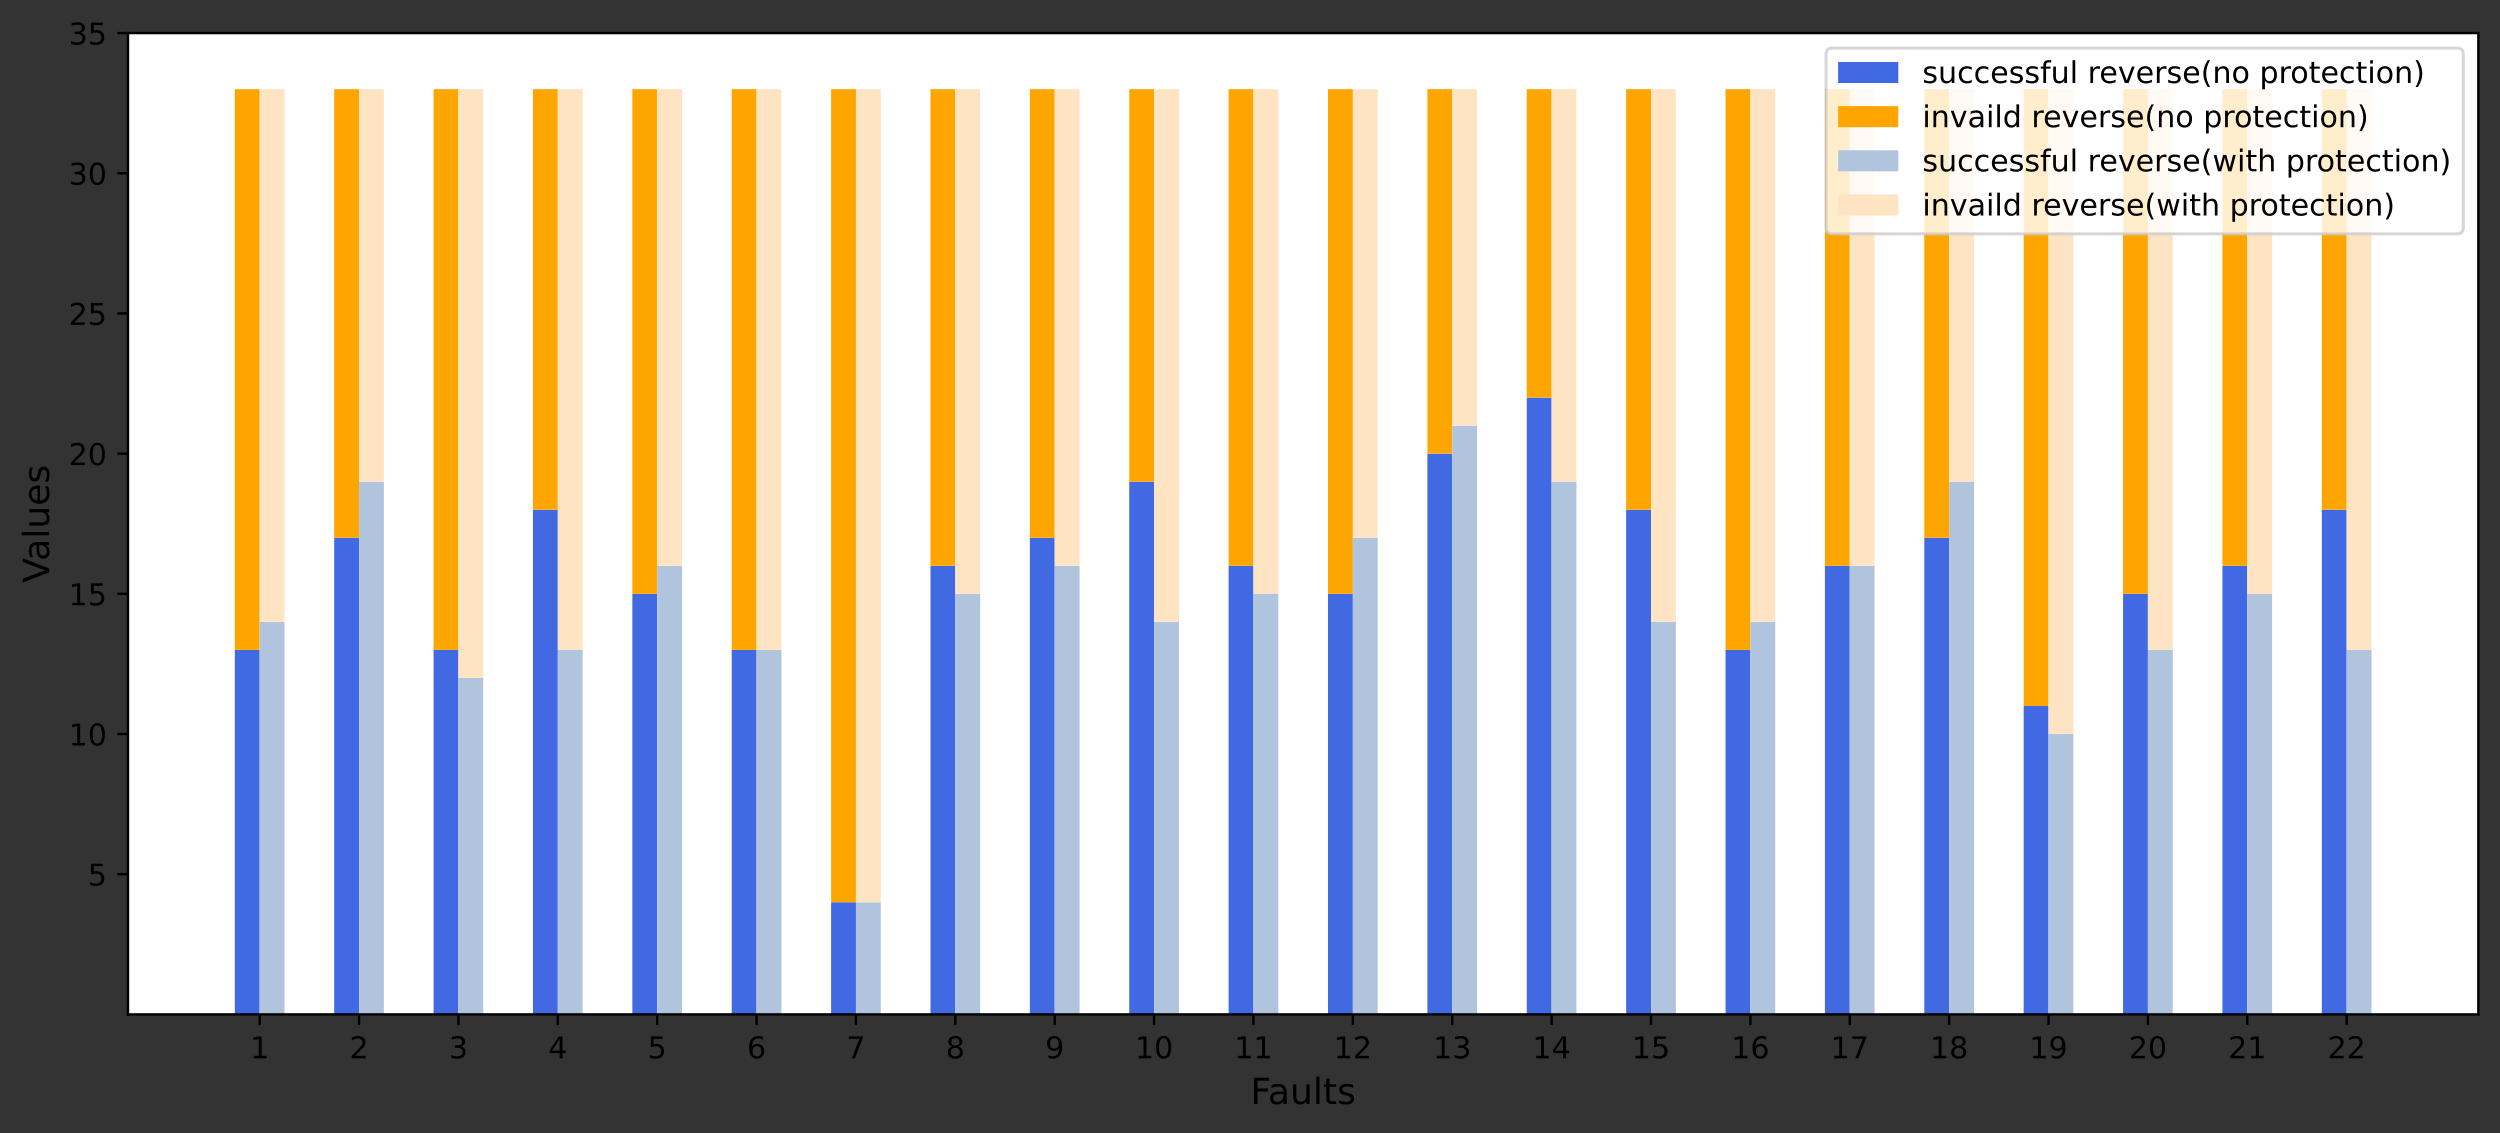 <?xml version="1.0" encoding="utf-8" standalone="no"?>
<!DOCTYPE svg PUBLIC "-//W3C//DTD SVG 1.1//EN"
  "http://www.w3.org/Graphics/SVG/1.1/DTD/svg11.dtd">
<!-- Created with matplotlib (https://matplotlib.org/) -->
<svg height="376.651pt" version="1.1" viewBox="0 0 830.939 376.651" width="830.939pt" xmlns="http://www.w3.org/2000/svg" xmlns:xlink="http://www.w3.org/1999/xlink">
 <rect x="0" y="0" width="830.939" height="376.651" fill="#333333" stroke="none"/>
 <defs>
  <style type="text/css">*{stroke-linecap:butt;stroke-linejoin:round;}</style>
 </defs>
 <g id="figure_1">
  <g id="patch_1">
   <path d="M 0 376.651 
L 830.939 376.651 
L 830.939 0 
L 0 0 
z
" style="fill:none;"/>
  </g>
  <g id="axes_1">
   <g id="patch_2">
    <path d="M 42.539 337.159 
L 823.739 337.159 
L 823.739 10.999 
L 42.539 10.999 
z
" style="fill:#ffffff;"/>
   </g>
   <g id="patch_3">
    <path clip-path="url(#p52c1f03160)" d="M 78.048 337.159 
L 86.306 337.159 
L 86.306 216.014 
L 78.048 216.014 
z
" style="fill:#4169e1;"/>
   </g>
   <g id="patch_4">
    <path clip-path="url(#p52c1f03160)" d="M 111.08 337.159 
L 119.337 337.159 
L 119.337 178.739 
L 111.08 178.739 
z
" style="fill:#4169e1;"/>
   </g>
   <g id="patch_5">
    <path clip-path="url(#p52c1f03160)" d="M 144.111 337.159 
L 152.369 337.159 
L 152.369 216.014 
L 144.111 216.014 
z
" style="fill:#4169e1;"/>
   </g>
   <g id="patch_6">
    <path clip-path="url(#p52c1f03160)" d="M 177.143 337.159 
L 185.401 337.159 
L 185.401 169.42 
L 177.143 169.42 
z
" style="fill:#4169e1;"/>
   </g>
   <g id="patch_7">
    <path clip-path="url(#p52c1f03160)" d="M 210.175 337.159 
L 218.433 337.159 
L 218.433 197.376 
L 210.175 197.376 
z
" style="fill:#4169e1;"/>
   </g>
   <g id="patch_8">
    <path clip-path="url(#p52c1f03160)" d="M 243.206 337.159 
L 251.464 337.159 
L 251.464 216.014 
L 243.206 216.014 
z
" style="fill:#4169e1;"/>
   </g>
   <g id="patch_9">
    <path clip-path="url(#p52c1f03160)" d="M 276.238 337.159 
L 284.496 337.159 
L 284.496 299.884 
L 276.238 299.884 
z
" style="fill:#4169e1;"/>
   </g>
   <g id="patch_10">
    <path clip-path="url(#p52c1f03160)" d="M 309.27 337.159 
L 317.528 337.159 
L 317.528 188.058 
L 309.27 188.058 
z
" style="fill:#4169e1;"/>
   </g>
   <g id="patch_11">
    <path clip-path="url(#p52c1f03160)" d="M 342.302 337.159 
L 350.559 337.159 
L 350.559 178.739 
L 342.302 178.739 
z
" style="fill:#4169e1;"/>
   </g>
   <g id="patch_12">
    <path clip-path="url(#p52c1f03160)" d="M 375.333 337.159 
L 383.591 337.159 
L 383.591 160.101 
L 375.333 160.101 
z
" style="fill:#4169e1;"/>
   </g>
   <g id="patch_13">
    <path clip-path="url(#p52c1f03160)" d="M 408.365 337.159 
L 416.623 337.159 
L 416.623 188.058 
L 408.365 188.058 
z
" style="fill:#4169e1;"/>
   </g>
   <g id="patch_14">
    <path clip-path="url(#p52c1f03160)" d="M 441.397 337.159 
L 449.655 337.159 
L 449.655 197.376 
L 441.397 197.376 
z
" style="fill:#4169e1;"/>
   </g>
   <g id="patch_15">
    <path clip-path="url(#p52c1f03160)" d="M 474.428 337.159 
L 482.686 337.159 
L 482.686 150.782 
L 474.428 150.782 
z
" style="fill:#4169e1;"/>
   </g>
   <g id="patch_16">
    <path clip-path="url(#p52c1f03160)" d="M 507.46 337.159 
L 515.718 337.159 
L 515.718 132.144 
L 507.46 132.144 
z
" style="fill:#4169e1;"/>
   </g>
   <g id="patch_17">
    <path clip-path="url(#p52c1f03160)" d="M 540.492 337.159 
L 548.75 337.159 
L 548.75 169.42 
L 540.492 169.42 
z
" style="fill:#4169e1;"/>
   </g>
   <g id="patch_18">
    <path clip-path="url(#p52c1f03160)" d="M 573.524 337.159 
L 581.781 337.159 
L 581.781 216.014 
L 573.524 216.014 
z
" style="fill:#4169e1;"/>
   </g>
   <g id="patch_19">
    <path clip-path="url(#p52c1f03160)" d="M 606.555 337.159 
L 614.813 337.159 
L 614.813 188.058 
L 606.555 188.058 
z
" style="fill:#4169e1;"/>
   </g>
   <g id="patch_20">
    <path clip-path="url(#p52c1f03160)" d="M 639.587 337.159 
L 647.845 337.159 
L 647.845 178.739 
L 639.587 178.739 
z
" style="fill:#4169e1;"/>
   </g>
   <g id="patch_21">
    <path clip-path="url(#p52c1f03160)" d="M 672.619 337.159 
L 680.877 337.159 
L 680.877 234.652 
L 672.619 234.652 
z
" style="fill:#4169e1;"/>
   </g>
   <g id="patch_22">
    <path clip-path="url(#p52c1f03160)" d="M 705.65 337.159 
L 713.908 337.159 
L 713.908 197.376 
L 705.65 197.376 
z
" style="fill:#4169e1;"/>
   </g>
   <g id="patch_23">
    <path clip-path="url(#p52c1f03160)" d="M 738.682 337.159 
L 746.94 337.159 
L 746.94 188.058 
L 738.682 188.058 
z
" style="fill:#4169e1;"/>
   </g>
   <g id="patch_24">
    <path clip-path="url(#p52c1f03160)" d="M 771.714 337.159 
L 779.972 337.159 
L 779.972 169.42 
L 771.714 169.42 
z
" style="fill:#4169e1;"/>
   </g>
   <g id="patch_25">
    <path clip-path="url(#p52c1f03160)" d="M 78.048 216.014 
L 86.306 216.014 
L 86.306 29.637 
L 78.048 29.637 
z
" style="fill:#ffa500;"/>
   </g>
   <g id="patch_26">
    <path clip-path="url(#p52c1f03160)" d="M 111.08 178.739 
L 119.337 178.739 
L 119.337 29.637 
L 111.08 29.637 
z
" style="fill:#ffa500;"/>
   </g>
   <g id="patch_27">
    <path clip-path="url(#p52c1f03160)" d="M 144.111 216.014 
L 152.369 216.014 
L 152.369 29.637 
L 144.111 29.637 
z
" style="fill:#ffa500;"/>
   </g>
   <g id="patch_28">
    <path clip-path="url(#p52c1f03160)" d="M 177.143 169.42 
L 185.401 169.42 
L 185.401 29.637 
L 177.143 29.637 
z
" style="fill:#ffa500;"/>
   </g>
   <g id="patch_29">
    <path clip-path="url(#p52c1f03160)" d="M 210.175 197.376 
L 218.433 197.376 
L 218.433 29.637 
L 210.175 29.637 
z
" style="fill:#ffa500;"/>
   </g>
   <g id="patch_30">
    <path clip-path="url(#p52c1f03160)" d="M 243.206 216.014 
L 251.464 216.014 
L 251.464 29.637 
L 243.206 29.637 
z
" style="fill:#ffa500;"/>
   </g>
   <g id="patch_31">
    <path clip-path="url(#p52c1f03160)" d="M 276.238 299.884 
L 284.496 299.884 
L 284.496 29.637 
L 276.238 29.637 
z
" style="fill:#ffa500;"/>
   </g>
   <g id="patch_32">
    <path clip-path="url(#p52c1f03160)" d="M 309.27 188.058 
L 317.528 188.058 
L 317.528 29.637 
L 309.27 29.637 
z
" style="fill:#ffa500;"/>
   </g>
   <g id="patch_33">
    <path clip-path="url(#p52c1f03160)" d="M 342.302 178.739 
L 350.559 178.739 
L 350.559 29.637 
L 342.302 29.637 
z
" style="fill:#ffa500;"/>
   </g>
   <g id="patch_34">
    <path clip-path="url(#p52c1f03160)" d="M 375.333 160.101 
L 383.591 160.101 
L 383.591 29.637 
L 375.333 29.637 
z
" style="fill:#ffa500;"/>
   </g>
   <g id="patch_35">
    <path clip-path="url(#p52c1f03160)" d="M 408.365 188.058 
L 416.623 188.058 
L 416.623 29.637 
L 408.365 29.637 
z
" style="fill:#ffa500;"/>
   </g>
   <g id="patch_36">
    <path clip-path="url(#p52c1f03160)" d="M 441.397 197.376 
L 449.655 197.376 
L 449.655 29.637 
L 441.397 29.637 
z
" style="fill:#ffa500;"/>
   </g>
   <g id="patch_37">
    <path clip-path="url(#p52c1f03160)" d="M 474.428 150.782 
L 482.686 150.782 
L 482.686 29.637 
L 474.428 29.637 
z
" style="fill:#ffa500;"/>
   </g>
   <g id="patch_38">
    <path clip-path="url(#p52c1f03160)" d="M 507.46 132.144 
L 515.718 132.144 
L 515.718 29.637 
L 507.46 29.637 
z
" style="fill:#ffa500;"/>
   </g>
   <g id="patch_39">
    <path clip-path="url(#p52c1f03160)" d="M 540.492 169.42 
L 548.75 169.42 
L 548.75 29.637 
L 540.492 29.637 
z
" style="fill:#ffa500;"/>
   </g>
   <g id="patch_40">
    <path clip-path="url(#p52c1f03160)" d="M 573.524 216.014 
L 581.781 216.014 
L 581.781 29.637 
L 573.524 29.637 
z
" style="fill:#ffa500;"/>
   </g>
   <g id="patch_41">
    <path clip-path="url(#p52c1f03160)" d="M 606.555 188.058 
L 614.813 188.058 
L 614.813 29.637 
L 606.555 29.637 
z
" style="fill:#ffa500;"/>
   </g>
   <g id="patch_42">
    <path clip-path="url(#p52c1f03160)" d="M 639.587 178.739 
L 647.845 178.739 
L 647.845 29.637 
L 639.587 29.637 
z
" style="fill:#ffa500;"/>
   </g>
   <g id="patch_43">
    <path clip-path="url(#p52c1f03160)" d="M 672.619 234.652 
L 680.877 234.652 
L 680.877 29.637 
L 672.619 29.637 
z
" style="fill:#ffa500;"/>
   </g>
   <g id="patch_44">
    <path clip-path="url(#p52c1f03160)" d="M 705.65 197.376 
L 713.908 197.376 
L 713.908 29.637 
L 705.65 29.637 
z
" style="fill:#ffa500;"/>
   </g>
   <g id="patch_45">
    <path clip-path="url(#p52c1f03160)" d="M 738.682 188.058 
L 746.94 188.058 
L 746.94 29.637 
L 738.682 29.637 
z
" style="fill:#ffa500;"/>
   </g>
   <g id="patch_46">
    <path clip-path="url(#p52c1f03160)" d="M 771.714 169.42 
L 779.972 169.42 
L 779.972 29.637 
L 771.714 29.637 
z
" style="fill:#ffa500;"/>
   </g>
   <g id="patch_47">
    <path clip-path="url(#p52c1f03160)" d="M 86.306 337.159 
L 94.564 337.159 
L 94.564 206.695 
L 86.306 206.695 
z
" style="fill:#b0c4de;"/>
   </g>
   <g id="patch_48">
    <path clip-path="url(#p52c1f03160)" d="M 119.337 337.159 
L 127.595 337.159 
L 127.595 160.101 
L 119.337 160.101 
z
" style="fill:#b0c4de;"/>
   </g>
   <g id="patch_49">
    <path clip-path="url(#p52c1f03160)" d="M 152.369 337.159 
L 160.627 337.159 
L 160.627 225.333 
L 152.369 225.333 
z
" style="fill:#b0c4de;"/>
   </g>
   <g id="patch_50">
    <path clip-path="url(#p52c1f03160)" d="M 185.401 337.159 
L 193.659 337.159 
L 193.659 216.014 
L 185.401 216.014 
z
" style="fill:#b0c4de;"/>
   </g>
   <g id="patch_51">
    <path clip-path="url(#p52c1f03160)" d="M 218.433 337.159 
L 226.691 337.159 
L 226.691 188.058 
L 218.433 188.058 
z
" style="fill:#b0c4de;"/>
   </g>
   <g id="patch_52">
    <path clip-path="url(#p52c1f03160)" d="M 251.464 337.159 
L 259.722 337.159 
L 259.722 216.014 
L 251.464 216.014 
z
" style="fill:#b0c4de;"/>
   </g>
   <g id="patch_53">
    <path clip-path="url(#p52c1f03160)" d="M 284.496 337.159 
L 292.754 337.159 
L 292.754 299.884 
L 284.496 299.884 
z
" style="fill:#b0c4de;"/>
   </g>
   <g id="patch_54">
    <path clip-path="url(#p52c1f03160)" d="M 317.528 337.159 
L 325.786 337.159 
L 325.786 197.376 
L 317.528 197.376 
z
" style="fill:#b0c4de;"/>
   </g>
   <g id="patch_55">
    <path clip-path="url(#p52c1f03160)" d="M 350.559 337.159 
L 358.817 337.159 
L 358.817 188.058 
L 350.559 188.058 
z
" style="fill:#b0c4de;"/>
   </g>
   <g id="patch_56">
    <path clip-path="url(#p52c1f03160)" d="M 383.591 337.159 
L 391.849 337.159 
L 391.849 206.695 
L 383.591 206.695 
z
" style="fill:#b0c4de;"/>
   </g>
   <g id="patch_57">
    <path clip-path="url(#p52c1f03160)" d="M 416.623 337.159 
L 424.881 337.159 
L 424.881 197.376 
L 416.623 197.376 
z
" style="fill:#b0c4de;"/>
   </g>
   <g id="patch_58">
    <path clip-path="url(#p52c1f03160)" d="M 449.655 337.159 
L 457.913 337.159 
L 457.913 178.739 
L 449.655 178.739 
z
" style="fill:#b0c4de;"/>
   </g>
   <g id="patch_59">
    <path clip-path="url(#p52c1f03160)" d="M 482.686 337.159 
L 490.944 337.159 
L 490.944 141.463 
L 482.686 141.463 
z
" style="fill:#b0c4de;"/>
   </g>
   <g id="patch_60">
    <path clip-path="url(#p52c1f03160)" d="M 515.718 337.159 
L 523.976 337.159 
L 523.976 160.101 
L 515.718 160.101 
z
" style="fill:#b0c4de;"/>
   </g>
   <g id="patch_61">
    <path clip-path="url(#p52c1f03160)" d="M 548.75 337.159 
L 557.008 337.159 
L 557.008 206.695 
L 548.75 206.695 
z
" style="fill:#b0c4de;"/>
   </g>
   <g id="patch_62">
    <path clip-path="url(#p52c1f03160)" d="M 581.781 337.159 
L 590.039 337.159 
L 590.039 206.695 
L 581.781 206.695 
z
" style="fill:#b0c4de;"/>
   </g>
   <g id="patch_63">
    <path clip-path="url(#p52c1f03160)" d="M 614.813 337.159 
L 623.071 337.159 
L 623.071 188.058 
L 614.813 188.058 
z
" style="fill:#b0c4de;"/>
   </g>
   <g id="patch_64">
    <path clip-path="url(#p52c1f03160)" d="M 647.845 337.159 
L 656.103 337.159 
L 656.103 160.101 
L 647.845 160.101 
z
" style="fill:#b0c4de;"/>
   </g>
   <g id="patch_65">
    <path clip-path="url(#p52c1f03160)" d="M 680.877 337.159 
L 689.135 337.159 
L 689.135 243.971 
L 680.877 243.971 
z
" style="fill:#b0c4de;"/>
   </g>
   <g id="patch_66">
    <path clip-path="url(#p52c1f03160)" d="M 713.908 337.159 
L 722.166 337.159 
L 722.166 216.014 
L 713.908 216.014 
z
" style="fill:#b0c4de;"/>
   </g>
   <g id="patch_67">
    <path clip-path="url(#p52c1f03160)" d="M 746.94 337.159 
L 755.198 337.159 
L 755.198 197.376 
L 746.94 197.376 
z
" style="fill:#b0c4de;"/>
   </g>
   <g id="patch_68">
    <path clip-path="url(#p52c1f03160)" d="M 779.972 337.159 
L 788.23 337.159 
L 788.23 216.014 
L 779.972 216.014 
z
" style="fill:#b0c4de;"/>
   </g>
   <g id="patch_69">
    <path clip-path="url(#p52c1f03160)" d="M 86.306 206.695 
L 94.564 206.695 
L 94.564 29.637 
L 86.306 29.637 
z
" style="fill:#ffe4c4;"/>
   </g>
   <g id="patch_70">
    <path clip-path="url(#p52c1f03160)" d="M 119.337 160.101 
L 127.595 160.101 
L 127.595 29.637 
L 119.337 29.637 
z
" style="fill:#ffe4c4;"/>
   </g>
   <g id="patch_71">
    <path clip-path="url(#p52c1f03160)" d="M 152.369 225.333 
L 160.627 225.333 
L 160.627 29.637 
L 152.369 29.637 
z
" style="fill:#ffe4c4;"/>
   </g>
   <g id="patch_72">
    <path clip-path="url(#p52c1f03160)" d="M 185.401 216.014 
L 193.659 216.014 
L 193.659 29.637 
L 185.401 29.637 
z
" style="fill:#ffe4c4;"/>
   </g>
   <g id="patch_73">
    <path clip-path="url(#p52c1f03160)" d="M 218.433 188.058 
L 226.691 188.058 
L 226.691 29.637 
L 218.433 29.637 
z
" style="fill:#ffe4c4;"/>
   </g>
   <g id="patch_74">
    <path clip-path="url(#p52c1f03160)" d="M 251.464 216.014 
L 259.722 216.014 
L 259.722 29.637 
L 251.464 29.637 
z
" style="fill:#ffe4c4;"/>
   </g>
   <g id="patch_75">
    <path clip-path="url(#p52c1f03160)" d="M 284.496 299.884 
L 292.754 299.884 
L 292.754 29.637 
L 284.496 29.637 
z
" style="fill:#ffe4c4;"/>
   </g>
   <g id="patch_76">
    <path clip-path="url(#p52c1f03160)" d="M 317.528 197.376 
L 325.786 197.376 
L 325.786 29.637 
L 317.528 29.637 
z
" style="fill:#ffe4c4;"/>
   </g>
   <g id="patch_77">
    <path clip-path="url(#p52c1f03160)" d="M 350.559 188.058 
L 358.817 188.058 
L 358.817 29.637 
L 350.559 29.637 
z
" style="fill:#ffe4c4;"/>
   </g>
   <g id="patch_78">
    <path clip-path="url(#p52c1f03160)" d="M 383.591 206.695 
L 391.849 206.695 
L 391.849 29.637 
L 383.591 29.637 
z
" style="fill:#ffe4c4;"/>
   </g>
   <g id="patch_79">
    <path clip-path="url(#p52c1f03160)" d="M 416.623 197.376 
L 424.881 197.376 
L 424.881 29.637 
L 416.623 29.637 
z
" style="fill:#ffe4c4;"/>
   </g>
   <g id="patch_80">
    <path clip-path="url(#p52c1f03160)" d="M 449.655 178.739 
L 457.913 178.739 
L 457.913 29.637 
L 449.655 29.637 
z
" style="fill:#ffe4c4;"/>
   </g>
   <g id="patch_81">
    <path clip-path="url(#p52c1f03160)" d="M 482.686 141.463 
L 490.944 141.463 
L 490.944 29.637 
L 482.686 29.637 
z
" style="fill:#ffe4c4;"/>
   </g>
   <g id="patch_82">
    <path clip-path="url(#p52c1f03160)" d="M 515.718 160.101 
L 523.976 160.101 
L 523.976 29.637 
L 515.718 29.637 
z
" style="fill:#ffe4c4;"/>
   </g>
   <g id="patch_83">
    <path clip-path="url(#p52c1f03160)" d="M 548.75 206.695 
L 557.008 206.695 
L 557.008 29.637 
L 548.75 29.637 
z
" style="fill:#ffe4c4;"/>
   </g>
   <g id="patch_84">
    <path clip-path="url(#p52c1f03160)" d="M 581.781 206.695 
L 590.039 206.695 
L 590.039 29.637 
L 581.781 29.637 
z
" style="fill:#ffe4c4;"/>
   </g>
   <g id="patch_85">
    <path clip-path="url(#p52c1f03160)" d="M 614.813 188.058 
L 623.071 188.058 
L 623.071 29.637 
L 614.813 29.637 
z
" style="fill:#ffe4c4;"/>
   </g>
   <g id="patch_86">
    <path clip-path="url(#p52c1f03160)" d="M 647.845 160.101 
L 656.103 160.101 
L 656.103 29.637 
L 647.845 29.637 
z
" style="fill:#ffe4c4;"/>
   </g>
   <g id="patch_87">
    <path clip-path="url(#p52c1f03160)" d="M 680.877 243.971 
L 689.135 243.971 
L 689.135 29.637 
L 680.877 29.637 
z
" style="fill:#ffe4c4;"/>
   </g>
   <g id="patch_88">
    <path clip-path="url(#p52c1f03160)" d="M 713.908 216.014 
L 722.166 216.014 
L 722.166 29.637 
L 713.908 29.637 
z
" style="fill:#ffe4c4;"/>
   </g>
   <g id="patch_89">
    <path clip-path="url(#p52c1f03160)" d="M 746.94 197.376 
L 755.198 197.376 
L 755.198 29.637 
L 746.94 29.637 
z
" style="fill:#ffe4c4;"/>
   </g>
   <g id="patch_90">
    <path clip-path="url(#p52c1f03160)" d="M 779.972 216.014 
L 788.23 216.014 
L 788.23 29.637 
L 779.972 29.637 
z
" style="fill:#ffe4c4;"/>
   </g>
   <g id="matplotlib.axis_1">
    <g id="xtick_1">
     <g id="line2d_1">
      <defs>
       <path d="M 0 0 
L 0 3.5 
" id="mae8ea5f8e2" style="stroke:#000000;stroke-width:0.8;"/>
      </defs>
      <g>
       <use style="stroke:#000000;stroke-width:0.8;" x="86.306" xlink:href="#mae8ea5f8e2" y="337.159"/>
      </g>
     </g>
     <g id="text_1">
      <!-- 1 -->
      <g transform="translate(83.125 351.758)scale(0.1 -0.1)">
       <defs>
        <path d="M 12.406 8.297 
L 28.516 8.297 
L 28.516 63.922 
L 10.984 60.406 
L 10.984 69.391 
L 28.422 72.906 
L 38.281 72.906 
L 38.281 8.297 
L 54.391 8.297 
L 54.391 0 
L 12.406 0 
z
" id="DejaVuSans-49"/>
       </defs>
       <use xlink:href="#DejaVuSans-49"/>
      </g>
     </g>
    </g>
    <g id="xtick_2">
     <g id="line2d_2">
      <g>
       <use style="stroke:#000000;stroke-width:0.8;" x="119.337" xlink:href="#mae8ea5f8e2" y="337.159"/>
      </g>
     </g>
     <g id="text_2">
      <!-- 2 -->
      <g transform="translate(116.156 351.758)scale(0.1 -0.1)">
       <defs>
        <path d="M 19.188 8.297 
L 53.609 8.297 
L 53.609 0 
L 7.328 0 
L 7.328 8.297 
Q 12.938 14.109 22.625 23.891 
Q 32.328 33.688 34.812 36.531 
Q 39.547 41.844 41.422 45.531 
Q 43.312 49.219 43.312 52.781 
Q 43.312 58.594 39.234 62.25 
Q 35.156 65.922 28.609 65.922 
Q 23.969 65.922 18.812 64.312 
Q 13.672 62.703 7.812 59.422 
L 7.812 69.391 
Q 13.766 71.781 18.938 73 
Q 24.125 74.219 28.422 74.219 
Q 39.75 74.219 46.484 68.547 
Q 53.219 62.891 53.219 53.422 
Q 53.219 48.922 51.531 44.891 
Q 49.859 40.875 45.406 35.406 
Q 44.188 33.984 37.641 27.219 
Q 31.109 20.453 19.188 8.297 
z
" id="DejaVuSans-50"/>
       </defs>
       <use xlink:href="#DejaVuSans-50"/>
      </g>
     </g>
    </g>
    <g id="xtick_3">
     <g id="line2d_3">
      <g>
       <use style="stroke:#000000;stroke-width:0.8;" x="152.369" xlink:href="#mae8ea5f8e2" y="337.159"/>
      </g>
     </g>
     <g id="text_3">
      <!-- 3 -->
      <g transform="translate(149.188 351.758)scale(0.1 -0.1)">
       <defs>
        <path d="M 40.578 39.312 
Q 47.656 37.797 51.625 33 
Q 55.609 28.219 55.609 21.188 
Q 55.609 10.406 48.188 4.484 
Q 40.766 -1.422 27.094 -1.422 
Q 22.516 -1.422 17.656 -0.516 
Q 12.797 0.391 7.625 2.203 
L 7.625 11.719 
Q 11.719 9.328 16.594 8.109 
Q 21.484 6.891 26.812 6.891 
Q 36.078 6.891 40.938 10.547 
Q 45.797 14.203 45.797 21.188 
Q 45.797 27.641 41.281 31.266 
Q 36.766 34.906 28.719 34.906 
L 20.219 34.906 
L 20.219 43.016 
L 29.109 43.016 
Q 36.375 43.016 40.234 45.922 
Q 44.094 48.828 44.094 54.297 
Q 44.094 59.906 40.109 62.906 
Q 36.141 65.922 28.719 65.922 
Q 24.656 65.922 20.016 65.031 
Q 15.375 64.156 9.812 62.312 
L 9.812 71.094 
Q 15.438 72.656 20.344 73.438 
Q 25.25 74.219 29.594 74.219 
Q 40.828 74.219 47.359 69.109 
Q 53.906 64.016 53.906 55.328 
Q 53.906 49.266 50.438 45.094 
Q 46.969 40.922 40.578 39.312 
z
" id="DejaVuSans-51"/>
       </defs>
       <use xlink:href="#DejaVuSans-51"/>
      </g>
     </g>
    </g>
    <g id="xtick_4">
     <g id="line2d_4">
      <g>
       <use style="stroke:#000000;stroke-width:0.8;" x="185.401" xlink:href="#mae8ea5f8e2" y="337.159"/>
      </g>
     </g>
     <g id="text_4">
      <!-- 4 -->
      <g transform="translate(182.22 351.758)scale(0.1 -0.1)">
       <defs>
        <path d="M 37.797 64.312 
L 12.891 25.391 
L 37.797 25.391 
z
M 35.203 72.906 
L 47.609 72.906 
L 47.609 25.391 
L 58.016 25.391 
L 58.016 17.188 
L 47.609 17.188 
L 47.609 0 
L 37.797 0 
L 37.797 17.188 
L 4.891 17.188 
L 4.891 26.703 
z
" id="DejaVuSans-52"/>
       </defs>
       <use xlink:href="#DejaVuSans-52"/>
      </g>
     </g>
    </g>
    <g id="xtick_5">
     <g id="line2d_5">
      <g>
       <use style="stroke:#000000;stroke-width:0.8;" x="218.433" xlink:href="#mae8ea5f8e2" y="337.159"/>
      </g>
     </g>
     <g id="text_5">
      <!-- 5 -->
      <g transform="translate(215.251 351.758)scale(0.1 -0.1)">
       <defs>
        <path d="M 10.797 72.906 
L 49.516 72.906 
L 49.516 64.594 
L 19.828 64.594 
L 19.828 46.734 
Q 21.969 47.469 24.109 47.828 
Q 26.266 48.188 28.422 48.188 
Q 40.625 48.188 47.75 41.5 
Q 54.891 34.812 54.891 23.391 
Q 54.891 11.625 47.562 5.094 
Q 40.234 -1.422 26.906 -1.422 
Q 22.312 -1.422 17.547 -0.641 
Q 12.797 0.141 7.719 1.703 
L 7.719 11.625 
Q 12.109 9.234 16.797 8.062 
Q 21.484 6.891 26.703 6.891 
Q 35.156 6.891 40.078 11.328 
Q 45.016 15.766 45.016 23.391 
Q 45.016 31 40.078 35.438 
Q 35.156 39.891 26.703 39.891 
Q 22.75 39.891 18.812 39.016 
Q 14.891 38.141 10.797 36.281 
z
" id="DejaVuSans-53"/>
       </defs>
       <use xlink:href="#DejaVuSans-53"/>
      </g>
     </g>
    </g>
    <g id="xtick_6">
     <g id="line2d_6">
      <g>
       <use style="stroke:#000000;stroke-width:0.8;" x="251.464" xlink:href="#mae8ea5f8e2" y="337.159"/>
      </g>
     </g>
     <g id="text_6">
      <!-- 6 -->
      <g transform="translate(248.283 351.758)scale(0.1 -0.1)">
       <defs>
        <path d="M 33.016 40.375 
Q 26.375 40.375 22.484 35.828 
Q 18.609 31.297 18.609 23.391 
Q 18.609 15.531 22.484 10.953 
Q 26.375 6.391 33.016 6.391 
Q 39.656 6.391 43.531 10.953 
Q 47.406 15.531 47.406 23.391 
Q 47.406 31.297 43.531 35.828 
Q 39.656 40.375 33.016 40.375 
z
M 52.594 71.297 
L 52.594 62.312 
Q 48.875 64.062 45.094 64.984 
Q 41.312 65.922 37.594 65.922 
Q 27.828 65.922 22.672 59.328 
Q 17.531 52.734 16.797 39.406 
Q 19.672 43.656 24.016 45.922 
Q 28.375 48.188 33.594 48.188 
Q 44.578 48.188 50.953 41.516 
Q 57.328 34.859 57.328 23.391 
Q 57.328 12.156 50.688 5.359 
Q 44.047 -1.422 33.016 -1.422 
Q 20.359 -1.422 13.672 8.266 
Q 6.984 17.969 6.984 36.375 
Q 6.984 53.656 15.188 63.938 
Q 23.391 74.219 37.203 74.219 
Q 40.922 74.219 44.703 73.484 
Q 48.484 72.75 52.594 71.297 
z
" id="DejaVuSans-54"/>
       </defs>
       <use xlink:href="#DejaVuSans-54"/>
      </g>
     </g>
    </g>
    <g id="xtick_7">
     <g id="line2d_7">
      <g>
       <use style="stroke:#000000;stroke-width:0.8;" x="284.496" xlink:href="#mae8ea5f8e2" y="337.159"/>
      </g>
     </g>
     <g id="text_7">
      <!-- 7 -->
      <g transform="translate(281.315 351.758)scale(0.1 -0.1)">
       <defs>
        <path d="M 8.203 72.906 
L 55.078 72.906 
L 55.078 68.703 
L 28.609 0 
L 18.312 0 
L 43.219 64.594 
L 8.203 64.594 
z
" id="DejaVuSans-55"/>
       </defs>
       <use xlink:href="#DejaVuSans-55"/>
      </g>
     </g>
    </g>
    <g id="xtick_8">
     <g id="line2d_8">
      <g>
       <use style="stroke:#000000;stroke-width:0.8;" x="317.528" xlink:href="#mae8ea5f8e2" y="337.159"/>
      </g>
     </g>
     <g id="text_8">
      <!-- 8 -->
      <g transform="translate(314.347 351.758)scale(0.1 -0.1)">
       <defs>
        <path d="M 31.781 34.625 
Q 24.75 34.625 20.719 30.859 
Q 16.703 27.094 16.703 20.516 
Q 16.703 13.922 20.719 10.156 
Q 24.75 6.391 31.781 6.391 
Q 38.812 6.391 42.859 10.172 
Q 46.922 13.969 46.922 20.516 
Q 46.922 27.094 42.891 30.859 
Q 38.875 34.625 31.781 34.625 
z
M 21.922 38.812 
Q 15.578 40.375 12.031 44.719 
Q 8.5 49.078 8.5 55.328 
Q 8.5 64.062 14.719 69.141 
Q 20.953 74.219 31.781 74.219 
Q 42.672 74.219 48.875 69.141 
Q 55.078 64.062 55.078 55.328 
Q 55.078 49.078 51.531 44.719 
Q 48 40.375 41.703 38.812 
Q 48.828 37.156 52.797 32.312 
Q 56.781 27.484 56.781 20.516 
Q 56.781 9.906 50.312 4.234 
Q 43.844 -1.422 31.781 -1.422 
Q 19.734 -1.422 13.25 4.234 
Q 6.781 9.906 6.781 20.516 
Q 6.781 27.484 10.781 32.312 
Q 14.797 37.156 21.922 38.812 
z
M 18.312 54.391 
Q 18.312 48.734 21.844 45.562 
Q 25.391 42.391 31.781 42.391 
Q 38.141 42.391 41.719 45.562 
Q 45.312 48.734 45.312 54.391 
Q 45.312 60.062 41.719 63.234 
Q 38.141 66.406 31.781 66.406 
Q 25.391 66.406 21.844 63.234 
Q 18.312 60.062 18.312 54.391 
z
" id="DejaVuSans-56"/>
       </defs>
       <use xlink:href="#DejaVuSans-56"/>
      </g>
     </g>
    </g>
    <g id="xtick_9">
     <g id="line2d_9">
      <g>
       <use style="stroke:#000000;stroke-width:0.8;" x="350.559" xlink:href="#mae8ea5f8e2" y="337.159"/>
      </g>
     </g>
     <g id="text_9">
      <!-- 9 -->
      <g transform="translate(347.378 351.758)scale(0.1 -0.1)">
       <defs>
        <path d="M 10.984 1.516 
L 10.984 10.5 
Q 14.703 8.734 18.5 7.812 
Q 22.312 6.891 25.984 6.891 
Q 35.75 6.891 40.891 13.453 
Q 46.047 20.016 46.781 33.406 
Q 43.953 29.203 39.594 26.953 
Q 35.25 24.703 29.984 24.703 
Q 19.047 24.703 12.672 31.312 
Q 6.297 37.938 6.297 49.422 
Q 6.297 60.641 12.938 67.422 
Q 19.578 74.219 30.609 74.219 
Q 43.266 74.219 49.922 64.516 
Q 56.594 54.828 56.594 36.375 
Q 56.594 19.141 48.406 8.859 
Q 40.234 -1.422 26.422 -1.422 
Q 22.703 -1.422 18.891 -0.688 
Q 15.094 0.047 10.984 1.516 
z
M 30.609 32.422 
Q 37.25 32.422 41.125 36.953 
Q 45.016 41.5 45.016 49.422 
Q 45.016 57.281 41.125 61.844 
Q 37.25 66.406 30.609 66.406 
Q 23.969 66.406 20.094 61.844 
Q 16.219 57.281 16.219 49.422 
Q 16.219 41.5 20.094 36.953 
Q 23.969 32.422 30.609 32.422 
z
" id="DejaVuSans-57"/>
       </defs>
       <use xlink:href="#DejaVuSans-57"/>
      </g>
     </g>
    </g>
    <g id="xtick_10">
     <g id="line2d_10">
      <g>
       <use style="stroke:#000000;stroke-width:0.8;" x="383.591" xlink:href="#mae8ea5f8e2" y="337.159"/>
      </g>
     </g>
     <g id="text_10">
      <!-- 10 -->
      <g transform="translate(377.229 351.758)scale(0.1 -0.1)">
       <defs>
        <path d="M 31.781 66.406 
Q 24.172 66.406 20.328 58.906 
Q 16.5 51.422 16.5 36.375 
Q 16.5 21.391 20.328 13.891 
Q 24.172 6.391 31.781 6.391 
Q 39.453 6.391 43.281 13.891 
Q 47.125 21.391 47.125 36.375 
Q 47.125 51.422 43.281 58.906 
Q 39.453 66.406 31.781 66.406 
z
M 31.781 74.219 
Q 44.047 74.219 50.516 64.516 
Q 56.984 54.828 56.984 36.375 
Q 56.984 17.969 50.516 8.266 
Q 44.047 -1.422 31.781 -1.422 
Q 19.531 -1.422 13.062 8.266 
Q 6.594 17.969 6.594 36.375 
Q 6.594 54.828 13.062 64.516 
Q 19.531 74.219 31.781 74.219 
z
" id="DejaVuSans-48"/>
       </defs>
       <use xlink:href="#DejaVuSans-49"/>
       <use x="63.623" xlink:href="#DejaVuSans-48"/>
      </g>
     </g>
    </g>
    <g id="xtick_11">
     <g id="line2d_11">
      <g>
       <use style="stroke:#000000;stroke-width:0.8;" x="416.623" xlink:href="#mae8ea5f8e2" y="337.159"/>
      </g>
     </g>
     <g id="text_11">
      <!-- 11 -->
      <g transform="translate(410.26 351.758)scale(0.1 -0.1)">
       <use xlink:href="#DejaVuSans-49"/>
       <use x="63.623" xlink:href="#DejaVuSans-49"/>
      </g>
     </g>
    </g>
    <g id="xtick_12">
     <g id="line2d_12">
      <g>
       <use style="stroke:#000000;stroke-width:0.8;" x="449.655" xlink:href="#mae8ea5f8e2" y="337.159"/>
      </g>
     </g>
     <g id="text_12">
      <!-- 12 -->
      <g transform="translate(443.292 351.758)scale(0.1 -0.1)">
       <use xlink:href="#DejaVuSans-49"/>
       <use x="63.623" xlink:href="#DejaVuSans-50"/>
      </g>
     </g>
    </g>
    <g id="xtick_13">
     <g id="line2d_13">
      <g>
       <use style="stroke:#000000;stroke-width:0.8;" x="482.686" xlink:href="#mae8ea5f8e2" y="337.159"/>
      </g>
     </g>
     <g id="text_13">
      <!-- 13 -->
      <g transform="translate(476.324 351.758)scale(0.1 -0.1)">
       <use xlink:href="#DejaVuSans-49"/>
       <use x="63.623" xlink:href="#DejaVuSans-51"/>
      </g>
     </g>
    </g>
    <g id="xtick_14">
     <g id="line2d_14">
      <g>
       <use style="stroke:#000000;stroke-width:0.8;" x="515.718" xlink:href="#mae8ea5f8e2" y="337.159"/>
      </g>
     </g>
     <g id="text_14">
      <!-- 14 -->
      <g transform="translate(509.356 351.758)scale(0.1 -0.1)">
       <use xlink:href="#DejaVuSans-49"/>
       <use x="63.623" xlink:href="#DejaVuSans-52"/>
      </g>
     </g>
    </g>
    <g id="xtick_15">
     <g id="line2d_15">
      <g>
       <use style="stroke:#000000;stroke-width:0.8;" x="548.75" xlink:href="#mae8ea5f8e2" y="337.159"/>
      </g>
     </g>
     <g id="text_15">
      <!-- 15 -->
      <g transform="translate(542.387 351.758)scale(0.1 -0.1)">
       <use xlink:href="#DejaVuSans-49"/>
       <use x="63.623" xlink:href="#DejaVuSans-53"/>
      </g>
     </g>
    </g>
    <g id="xtick_16">
     <g id="line2d_16">
      <g>
       <use style="stroke:#000000;stroke-width:0.8;" x="581.781" xlink:href="#mae8ea5f8e2" y="337.159"/>
      </g>
     </g>
     <g id="text_16">
      <!-- 16 -->
      <g transform="translate(575.419 351.758)scale(0.1 -0.1)">
       <use xlink:href="#DejaVuSans-49"/>
       <use x="63.623" xlink:href="#DejaVuSans-54"/>
      </g>
     </g>
    </g>
    <g id="xtick_17">
     <g id="line2d_17">
      <g>
       <use style="stroke:#000000;stroke-width:0.8;" x="614.813" xlink:href="#mae8ea5f8e2" y="337.159"/>
      </g>
     </g>
     <g id="text_17">
      <!-- 17 -->
      <g transform="translate(608.451 351.758)scale(0.1 -0.1)">
       <use xlink:href="#DejaVuSans-49"/>
       <use x="63.623" xlink:href="#DejaVuSans-55"/>
      </g>
     </g>
    </g>
    <g id="xtick_18">
     <g id="line2d_18">
      <g>
       <use style="stroke:#000000;stroke-width:0.8;" x="647.845" xlink:href="#mae8ea5f8e2" y="337.159"/>
      </g>
     </g>
     <g id="text_18">
      <!-- 18 -->
      <g transform="translate(641.482 351.758)scale(0.1 -0.1)">
       <use xlink:href="#DejaVuSans-49"/>
       <use x="63.623" xlink:href="#DejaVuSans-56"/>
      </g>
     </g>
    </g>
    <g id="xtick_19">
     <g id="line2d_19">
      <g>
       <use style="stroke:#000000;stroke-width:0.8;" x="680.877" xlink:href="#mae8ea5f8e2" y="337.159"/>
      </g>
     </g>
     <g id="text_19">
      <!-- 19 -->
      <g transform="translate(674.514 351.758)scale(0.1 -0.1)">
       <use xlink:href="#DejaVuSans-49"/>
       <use x="63.623" xlink:href="#DejaVuSans-57"/>
      </g>
     </g>
    </g>
    <g id="xtick_20">
     <g id="line2d_20">
      <g>
       <use style="stroke:#000000;stroke-width:0.8;" x="713.908" xlink:href="#mae8ea5f8e2" y="337.159"/>
      </g>
     </g>
     <g id="text_20">
      <!-- 20 -->
      <g transform="translate(707.546 351.758)scale(0.1 -0.1)">
       <use xlink:href="#DejaVuSans-50"/>
       <use x="63.623" xlink:href="#DejaVuSans-48"/>
      </g>
     </g>
    </g>
    <g id="xtick_21">
     <g id="line2d_21">
      <g>
       <use style="stroke:#000000;stroke-width:0.8;" x="746.94" xlink:href="#mae8ea5f8e2" y="337.159"/>
      </g>
     </g>
     <g id="text_21">
      <!-- 21 -->
      <g transform="translate(740.578 351.758)scale(0.1 -0.1)">
       <use xlink:href="#DejaVuSans-50"/>
       <use x="63.623" xlink:href="#DejaVuSans-49"/>
      </g>
     </g>
    </g>
    <g id="xtick_22">
     <g id="line2d_22">
      <g>
       <use style="stroke:#000000;stroke-width:0.8;" x="779.972" xlink:href="#mae8ea5f8e2" y="337.159"/>
      </g>
     </g>
     <g id="text_22">
      <!-- 22 -->
      <g transform="translate(773.609 351.758)scale(0.1 -0.1)">
       <use xlink:href="#DejaVuSans-50"/>
       <use x="63.623" xlink:href="#DejaVuSans-50"/>
      </g>
     </g>
    </g>
    <g id="text_23">
     <!-- Faults -->
     <g transform="translate(415.611 366.955)scale(0.12 -0.12)">
      <defs>
       <path d="M 9.812 72.906 
L 51.703 72.906 
L 51.703 64.594 
L 19.672 64.594 
L 19.672 43.109 
L 48.578 43.109 
L 48.578 34.812 
L 19.672 34.812 
L 19.672 0 
L 9.812 0 
z
" id="DejaVuSans-70"/>
       <path d="M 34.281 27.484 
Q 23.391 27.484 19.188 25 
Q 14.984 22.516 14.984 16.5 
Q 14.984 11.719 18.141 8.906 
Q 21.297 6.109 26.703 6.109 
Q 34.188 6.109 38.703 11.406 
Q 43.219 16.703 43.219 25.484 
L 43.219 27.484 
z
M 52.203 31.203 
L 52.203 0 
L 43.219 0 
L 43.219 8.297 
Q 40.141 3.328 35.547 0.953 
Q 30.953 -1.422 24.312 -1.422 
Q 15.922 -1.422 10.953 3.297 
Q 6 8.016 6 15.922 
Q 6 25.141 12.172 29.828 
Q 18.359 34.516 30.609 34.516 
L 43.219 34.516 
L 43.219 35.406 
Q 43.219 41.609 39.141 45 
Q 35.062 48.391 27.688 48.391 
Q 23 48.391 18.547 47.266 
Q 14.109 46.141 10.016 43.891 
L 10.016 52.203 
Q 14.938 54.109 19.578 55.047 
Q 24.219 56 28.609 56 
Q 40.484 56 46.344 49.844 
Q 52.203 43.703 52.203 31.203 
z
" id="DejaVuSans-97"/>
       <path d="M 8.5 21.578 
L 8.5 54.688 
L 17.484 54.688 
L 17.484 21.922 
Q 17.484 14.156 20.5 10.266 
Q 23.531 6.391 29.594 6.391 
Q 36.859 6.391 41.078 11.031 
Q 45.312 15.672 45.312 23.688 
L 45.312 54.688 
L 54.297 54.688 
L 54.297 0 
L 45.312 0 
L 45.312 8.406 
Q 42.047 3.422 37.719 1 
Q 33.406 -1.422 27.688 -1.422 
Q 18.266 -1.422 13.375 4.438 
Q 8.5 10.297 8.5 21.578 
z
M 31.109 56 
z
" id="DejaVuSans-117"/>
       <path d="M 9.422 75.984 
L 18.406 75.984 
L 18.406 0 
L 9.422 0 
z
" id="DejaVuSans-108"/>
       <path d="M 18.312 70.219 
L 18.312 54.688 
L 36.812 54.688 
L 36.812 47.703 
L 18.312 47.703 
L 18.312 18.016 
Q 18.312 11.328 20.141 9.422 
Q 21.969 7.516 27.594 7.516 
L 36.812 7.516 
L 36.812 0 
L 27.594 0 
Q 17.188 0 13.234 3.875 
Q 9.281 7.766 9.281 18.016 
L 9.281 47.703 
L 2.688 47.703 
L 2.688 54.688 
L 9.281 54.688 
L 9.281 70.219 
z
" id="DejaVuSans-116"/>
       <path d="M 44.281 53.078 
L 44.281 44.578 
Q 40.484 46.531 36.375 47.5 
Q 32.281 48.484 27.875 48.484 
Q 21.188 48.484 17.844 46.438 
Q 14.5 44.391 14.5 40.281 
Q 14.5 37.156 16.891 35.375 
Q 19.281 33.594 26.516 31.984 
L 29.594 31.297 
Q 39.156 29.25 43.188 25.516 
Q 47.219 21.781 47.219 15.094 
Q 47.219 7.469 41.188 3.016 
Q 35.156 -1.422 24.609 -1.422 
Q 20.219 -1.422 15.453 -0.562 
Q 10.688 0.297 5.422 2 
L 5.422 11.281 
Q 10.406 8.688 15.234 7.391 
Q 20.062 6.109 24.812 6.109 
Q 31.156 6.109 34.562 8.281 
Q 37.984 10.453 37.984 14.406 
Q 37.984 18.062 35.516 20.016 
Q 33.062 21.969 24.703 23.781 
L 21.578 24.516 
Q 13.234 26.266 9.516 29.906 
Q 5.812 33.547 5.812 39.891 
Q 5.812 47.609 11.281 51.797 
Q 16.75 56 26.812 56 
Q 31.781 56 36.172 55.266 
Q 40.578 54.547 44.281 53.078 
z
" id="DejaVuSans-115"/>
      </defs>
      <use xlink:href="#DejaVuSans-70"/>
      <use x="48.395" xlink:href="#DejaVuSans-97"/>
      <use x="109.674" xlink:href="#DejaVuSans-117"/>
      <use x="173.053" xlink:href="#DejaVuSans-108"/>
      <use x="200.836" xlink:href="#DejaVuSans-116"/>
      <use x="240.045" xlink:href="#DejaVuSans-115"/>
     </g>
    </g>
   </g>
   <g id="matplotlib.axis_2">
    <g id="ytick_1">
     <g id="line2d_23">
      <defs>
       <path d="M 0 0 
L -3.5 0 
" id="m6da79934c0" style="stroke:#000000;stroke-width:0.8;"/>
      </defs>
      <g>
       <use style="stroke:#000000;stroke-width:0.8;" x="42.539" xlink:href="#m6da79934c0" y="290.565"/>
      </g>
     </g>
     <g id="text_24">
      <!-- 5 -->
      <g transform="translate(29.176 294.364)scale(0.1 -0.1)">
       <use xlink:href="#DejaVuSans-53"/>
      </g>
     </g>
    </g>
    <g id="ytick_2">
     <g id="line2d_24">
      <g>
       <use style="stroke:#000000;stroke-width:0.8;" x="42.539" xlink:href="#m6da79934c0" y="243.971"/>
      </g>
     </g>
     <g id="text_25">
      <!-- 10 -->
      <g transform="translate(22.814 247.77)scale(0.1 -0.1)">
       <use xlink:href="#DejaVuSans-49"/>
       <use x="63.623" xlink:href="#DejaVuSans-48"/>
      </g>
     </g>
    </g>
    <g id="ytick_3">
     <g id="line2d_25">
      <g>
       <use style="stroke:#000000;stroke-width:0.8;" x="42.539" xlink:href="#m6da79934c0" y="197.376"/>
      </g>
     </g>
     <g id="text_26">
      <!-- 15 -->
      <g transform="translate(22.814 201.176)scale(0.1 -0.1)">
       <use xlink:href="#DejaVuSans-49"/>
       <use x="63.623" xlink:href="#DejaVuSans-53"/>
      </g>
     </g>
    </g>
    <g id="ytick_4">
     <g id="line2d_26">
      <g>
       <use style="stroke:#000000;stroke-width:0.8;" x="42.539" xlink:href="#m6da79934c0" y="150.782"/>
      </g>
     </g>
     <g id="text_27">
      <!-- 20 -->
      <g transform="translate(22.814 154.581)scale(0.1 -0.1)">
       <use xlink:href="#DejaVuSans-50"/>
       <use x="63.623" xlink:href="#DejaVuSans-48"/>
      </g>
     </g>
    </g>
    <g id="ytick_5">
     <g id="line2d_27">
      <g>
       <use style="stroke:#000000;stroke-width:0.8;" x="42.539" xlink:href="#m6da79934c0" y="104.188"/>
      </g>
     </g>
     <g id="text_28">
      <!-- 25 -->
      <g transform="translate(22.814 107.987)scale(0.1 -0.1)">
       <use xlink:href="#DejaVuSans-50"/>
       <use x="63.623" xlink:href="#DejaVuSans-53"/>
      </g>
     </g>
    </g>
    <g id="ytick_6">
     <g id="line2d_28">
      <g>
       <use style="stroke:#000000;stroke-width:0.8;" x="42.539" xlink:href="#m6da79934c0" y="57.594"/>
      </g>
     </g>
     <g id="text_29">
      <!-- 30 -->
      <g transform="translate(22.814 61.393)scale(0.1 -0.1)">
       <use xlink:href="#DejaVuSans-51"/>
       <use x="63.623" xlink:href="#DejaVuSans-48"/>
      </g>
     </g>
    </g>
    <g id="ytick_7">
     <g id="line2d_29">
      <g>
       <use style="stroke:#000000;stroke-width:0.8;" x="42.539" xlink:href="#m6da79934c0" y="10.999"/>
      </g>
     </g>
     <g id="text_30">
      <!-- 35 -->
      <g transform="translate(22.814 14.798)scale(0.1 -0.1)">
       <use xlink:href="#DejaVuSans-51"/>
       <use x="63.623" xlink:href="#DejaVuSans-53"/>
      </g>
     </g>
    </g>
    <g id="text_31">
     <!-- Values -->
     <g transform="translate(16.318 193.682)rotate(-90)scale(0.12 -0.12)">
      <defs>
       <path d="M 28.609 0 
L 0.781 72.906 
L 11.078 72.906 
L 34.188 11.531 
L 57.328 72.906 
L 67.578 72.906 
L 39.797 0 
z
" id="DejaVuSans-86"/>
       <path d="M 56.203 29.594 
L 56.203 25.203 
L 14.891 25.203 
Q 15.484 15.922 20.484 11.062 
Q 25.484 6.203 34.422 6.203 
Q 39.594 6.203 44.453 7.469 
Q 49.312 8.734 54.109 11.281 
L 54.109 2.781 
Q 49.266 0.734 44.188 -0.344 
Q 39.109 -1.422 33.891 -1.422 
Q 20.797 -1.422 13.156 6.188 
Q 5.516 13.812 5.516 26.812 
Q 5.516 40.234 12.766 48.109 
Q 20.016 56 32.328 56 
Q 43.359 56 49.781 48.891 
Q 56.203 41.797 56.203 29.594 
z
M 47.219 32.234 
Q 47.125 39.594 43.094 43.984 
Q 39.062 48.391 32.422 48.391 
Q 24.906 48.391 20.391 44.141 
Q 15.875 39.891 15.188 32.172 
z
" id="DejaVuSans-101"/>
      </defs>
      <use xlink:href="#DejaVuSans-86"/>
      <use x="60.658" xlink:href="#DejaVuSans-97"/>
      <use x="121.938" xlink:href="#DejaVuSans-108"/>
      <use x="149.721" xlink:href="#DejaVuSans-117"/>
      <use x="213.1" xlink:href="#DejaVuSans-101"/>
      <use x="274.623" xlink:href="#DejaVuSans-115"/>
     </g>
    </g>
   </g>
   <g id="patch_91">
    <path d="M 42.539 337.159 
L 42.539 10.999 
" style="fill:none;stroke:#000000;stroke-linecap:square;stroke-linejoin:miter;stroke-width:0.8;"/>
   </g>
   <g id="patch_92">
    <path d="M 823.739 337.159 
L 823.739 10.999 
" style="fill:none;stroke:#000000;stroke-linecap:square;stroke-linejoin:miter;stroke-width:0.8;"/>
   </g>
   <g id="patch_93">
    <path d="M 42.539 337.159 
L 823.739 337.159 
" style="fill:none;stroke:#000000;stroke-linecap:square;stroke-linejoin:miter;stroke-width:0.8;"/>
   </g>
   <g id="patch_94">
    <path d="M 42.539 10.999 
L 823.739 10.999 
" style="fill:none;stroke:#000000;stroke-linecap:square;stroke-linejoin:miter;stroke-width:0.8;"/>
   </g>
   <g id="legend_1">
    <g id="patch_95">
     <path d="M 608.95 77.712 
L 816.739 77.712 
Q 818.739 77.712 818.739 75.712 
L 818.739 17.999 
Q 818.739 15.999 816.739 15.999 
L 608.95 15.999 
Q 606.95 15.999 606.95 17.999 
L 606.95 75.712 
Q 606.95 77.712 608.95 77.712 
z
" style="fill:#ffffff;opacity:0.8;stroke:#cccccc;stroke-linejoin:miter;"/>
    </g>
    <g id="patch_96">
     <path d="M 610.95 27.598 
L 630.95 27.598 
L 630.95 20.598 
L 610.95 20.598 
z
" style="fill:#4169e1;"/>
    </g>
    <g id="text_32">
     <!-- successful reverse(no protection) -->
     <g transform="translate(638.95 27.598)scale(0.1 -0.1)">
      <defs>
       <path d="M 48.781 52.594 
L 48.781 44.188 
Q 44.969 46.297 41.141 47.344 
Q 37.312 48.391 33.406 48.391 
Q 24.656 48.391 19.812 42.844 
Q 14.984 37.312 14.984 27.297 
Q 14.984 17.281 19.812 11.734 
Q 24.656 6.203 33.406 6.203 
Q 37.312 6.203 41.141 7.25 
Q 44.969 8.297 48.781 10.406 
L 48.781 2.094 
Q 45.016 0.344 40.984 -0.531 
Q 36.969 -1.422 32.422 -1.422 
Q 20.062 -1.422 12.781 6.344 
Q 5.516 14.109 5.516 27.297 
Q 5.516 40.672 12.859 48.328 
Q 20.219 56 33.016 56 
Q 37.156 56 41.109 55.141 
Q 45.062 54.297 48.781 52.594 
z
" id="DejaVuSans-99"/>
       <path d="M 37.109 75.984 
L 37.109 68.5 
L 28.516 68.5 
Q 23.688 68.5 21.797 66.547 
Q 19.922 64.594 19.922 59.516 
L 19.922 54.688 
L 34.719 54.688 
L 34.719 47.703 
L 19.922 47.703 
L 19.922 0 
L 10.891 0 
L 10.891 47.703 
L 2.297 47.703 
L 2.297 54.688 
L 10.891 54.688 
L 10.891 58.5 
Q 10.891 67.625 15.141 71.797 
Q 19.391 75.984 28.609 75.984 
z
" id="DejaVuSans-102"/>
       <path id="DejaVuSans-32"/>
       <path d="M 41.109 46.297 
Q 39.594 47.172 37.812 47.578 
Q 36.031 48 33.891 48 
Q 26.266 48 22.188 43.047 
Q 18.109 38.094 18.109 28.812 
L 18.109 0 
L 9.078 0 
L 9.078 54.688 
L 18.109 54.688 
L 18.109 46.188 
Q 20.953 51.172 25.484 53.578 
Q 30.031 56 36.531 56 
Q 37.453 56 38.578 55.875 
Q 39.703 55.766 41.062 55.516 
z
" id="DejaVuSans-114"/>
       <path d="M 2.984 54.688 
L 12.5 54.688 
L 29.594 8.797 
L 46.688 54.688 
L 56.203 54.688 
L 35.688 0 
L 23.484 0 
z
" id="DejaVuSans-118"/>
       <path d="M 31 75.875 
Q 24.469 64.656 21.281 53.656 
Q 18.109 42.672 18.109 31.391 
Q 18.109 20.125 21.312 9.062 
Q 24.516 -2 31 -13.188 
L 23.188 -13.188 
Q 15.875 -1.703 12.234 9.375 
Q 8.594 20.453 8.594 31.391 
Q 8.594 42.281 12.203 53.312 
Q 15.828 64.359 23.188 75.875 
z
" id="DejaVuSans-40"/>
       <path d="M 54.891 33.016 
L 54.891 0 
L 45.906 0 
L 45.906 32.719 
Q 45.906 40.484 42.875 44.328 
Q 39.844 48.188 33.797 48.188 
Q 26.516 48.188 22.312 43.547 
Q 18.109 38.922 18.109 30.906 
L 18.109 0 
L 9.078 0 
L 9.078 54.688 
L 18.109 54.688 
L 18.109 46.188 
Q 21.344 51.125 25.703 53.562 
Q 30.078 56 35.797 56 
Q 45.219 56 50.047 50.172 
Q 54.891 44.344 54.891 33.016 
z
" id="DejaVuSans-110"/>
       <path d="M 30.609 48.391 
Q 23.391 48.391 19.188 42.75 
Q 14.984 37.109 14.984 27.297 
Q 14.984 17.484 19.156 11.844 
Q 23.344 6.203 30.609 6.203 
Q 37.797 6.203 41.984 11.859 
Q 46.188 17.531 46.188 27.297 
Q 46.188 37.016 41.984 42.703 
Q 37.797 48.391 30.609 48.391 
z
M 30.609 56 
Q 42.328 56 49.016 48.375 
Q 55.719 40.766 55.719 27.297 
Q 55.719 13.875 49.016 6.219 
Q 42.328 -1.422 30.609 -1.422 
Q 18.844 -1.422 12.172 6.219 
Q 5.516 13.875 5.516 27.297 
Q 5.516 40.766 12.172 48.375 
Q 18.844 56 30.609 56 
z
" id="DejaVuSans-111"/>
       <path d="M 18.109 8.203 
L 18.109 -20.797 
L 9.078 -20.797 
L 9.078 54.688 
L 18.109 54.688 
L 18.109 46.391 
Q 20.953 51.266 25.266 53.625 
Q 29.594 56 35.594 56 
Q 45.562 56 51.781 48.094 
Q 58.016 40.188 58.016 27.297 
Q 58.016 14.406 51.781 6.484 
Q 45.562 -1.422 35.594 -1.422 
Q 29.594 -1.422 25.266 0.953 
Q 20.953 3.328 18.109 8.203 
z
M 48.688 27.297 
Q 48.688 37.203 44.609 42.844 
Q 40.531 48.484 33.406 48.484 
Q 26.266 48.484 22.188 42.844 
Q 18.109 37.203 18.109 27.297 
Q 18.109 17.391 22.188 11.75 
Q 26.266 6.109 33.406 6.109 
Q 40.531 6.109 44.609 11.75 
Q 48.688 17.391 48.688 27.297 
z
" id="DejaVuSans-112"/>
       <path d="M 9.422 54.688 
L 18.406 54.688 
L 18.406 0 
L 9.422 0 
z
M 9.422 75.984 
L 18.406 75.984 
L 18.406 64.594 
L 9.422 64.594 
z
" id="DejaVuSans-105"/>
       <path d="M 8.016 75.875 
L 15.828 75.875 
Q 23.141 64.359 26.781 53.312 
Q 30.422 42.281 30.422 31.391 
Q 30.422 20.453 26.781 9.375 
Q 23.141 -1.703 15.828 -13.188 
L 8.016 -13.188 
Q 14.5 -2 17.703 9.062 
Q 20.906 20.125 20.906 31.391 
Q 20.906 42.672 17.703 53.656 
Q 14.5 64.656 8.016 75.875 
z
" id="DejaVuSans-41"/>
      </defs>
      <use xlink:href="#DejaVuSans-115"/>
      <use x="52.1" xlink:href="#DejaVuSans-117"/>
      <use x="115.479" xlink:href="#DejaVuSans-99"/>
      <use x="170.459" xlink:href="#DejaVuSans-99"/>
      <use x="225.439" xlink:href="#DejaVuSans-101"/>
      <use x="286.963" xlink:href="#DejaVuSans-115"/>
      <use x="339.062" xlink:href="#DejaVuSans-115"/>
      <use x="391.162" xlink:href="#DejaVuSans-102"/>
      <use x="426.367" xlink:href="#DejaVuSans-117"/>
      <use x="489.746" xlink:href="#DejaVuSans-108"/>
      <use x="517.529" xlink:href="#DejaVuSans-32"/>
      <use x="549.316" xlink:href="#DejaVuSans-114"/>
      <use x="588.18" xlink:href="#DejaVuSans-101"/>
      <use x="649.703" xlink:href="#DejaVuSans-118"/>
      <use x="708.883" xlink:href="#DejaVuSans-101"/>
      <use x="770.406" xlink:href="#DejaVuSans-114"/>
      <use x="811.52" xlink:href="#DejaVuSans-115"/>
      <use x="863.619" xlink:href="#DejaVuSans-101"/>
      <use x="925.143" xlink:href="#DejaVuSans-40"/>
      <use x="964.156" xlink:href="#DejaVuSans-110"/>
      <use x="1027.535" xlink:href="#DejaVuSans-111"/>
      <use x="1088.717" xlink:href="#DejaVuSans-32"/>
      <use x="1120.504" xlink:href="#DejaVuSans-112"/>
      <use x="1183.98" xlink:href="#DejaVuSans-114"/>
      <use x="1222.844" xlink:href="#DejaVuSans-111"/>
      <use x="1284.025" xlink:href="#DejaVuSans-116"/>
      <use x="1323.234" xlink:href="#DejaVuSans-101"/>
      <use x="1384.758" xlink:href="#DejaVuSans-99"/>
      <use x="1439.738" xlink:href="#DejaVuSans-116"/>
      <use x="1478.947" xlink:href="#DejaVuSans-105"/>
      <use x="1506.73" xlink:href="#DejaVuSans-111"/>
      <use x="1567.912" xlink:href="#DejaVuSans-110"/>
      <use x="1631.291" xlink:href="#DejaVuSans-41"/>
     </g>
    </g>
    <g id="patch_97">
     <path d="M 610.95 42.276 
L 630.95 42.276 
L 630.95 35.276 
L 610.95 35.276 
z
" style="fill:#ffa500;"/>
    </g>
    <g id="text_33">
     <!-- invaild reverse(no protection) -->
     <g transform="translate(638.95 42.276)scale(0.1 -0.1)">
      <defs>
       <path d="M 45.406 46.391 
L 45.406 75.984 
L 54.391 75.984 
L 54.391 0 
L 45.406 0 
L 45.406 8.203 
Q 42.578 3.328 38.25 0.953 
Q 33.938 -1.422 27.875 -1.422 
Q 17.969 -1.422 11.734 6.484 
Q 5.516 14.406 5.516 27.297 
Q 5.516 40.188 11.734 48.094 
Q 17.969 56 27.875 56 
Q 33.938 56 38.25 53.625 
Q 42.578 51.266 45.406 46.391 
z
M 14.797 27.297 
Q 14.797 17.391 18.875 11.75 
Q 22.953 6.109 30.078 6.109 
Q 37.203 6.109 41.297 11.75 
Q 45.406 17.391 45.406 27.297 
Q 45.406 37.203 41.297 42.844 
Q 37.203 48.484 30.078 48.484 
Q 22.953 48.484 18.875 42.844 
Q 14.797 37.203 14.797 27.297 
z
" id="DejaVuSans-100"/>
      </defs>
      <use xlink:href="#DejaVuSans-105"/>
      <use x="27.783" xlink:href="#DejaVuSans-110"/>
      <use x="91.162" xlink:href="#DejaVuSans-118"/>
      <use x="150.342" xlink:href="#DejaVuSans-97"/>
      <use x="211.621" xlink:href="#DejaVuSans-105"/>
      <use x="239.404" xlink:href="#DejaVuSans-108"/>
      <use x="267.188" xlink:href="#DejaVuSans-100"/>
      <use x="330.664" xlink:href="#DejaVuSans-32"/>
      <use x="362.451" xlink:href="#DejaVuSans-114"/>
      <use x="401.314" xlink:href="#DejaVuSans-101"/>
      <use x="462.838" xlink:href="#DejaVuSans-118"/>
      <use x="522.018" xlink:href="#DejaVuSans-101"/>
      <use x="583.541" xlink:href="#DejaVuSans-114"/>
      <use x="624.654" xlink:href="#DejaVuSans-115"/>
      <use x="676.754" xlink:href="#DejaVuSans-101"/>
      <use x="738.277" xlink:href="#DejaVuSans-40"/>
      <use x="777.291" xlink:href="#DejaVuSans-110"/>
      <use x="840.67" xlink:href="#DejaVuSans-111"/>
      <use x="901.852" xlink:href="#DejaVuSans-32"/>
      <use x="933.639" xlink:href="#DejaVuSans-112"/>
      <use x="997.115" xlink:href="#DejaVuSans-114"/>
      <use x="1035.979" xlink:href="#DejaVuSans-111"/>
      <use x="1097.16" xlink:href="#DejaVuSans-116"/>
      <use x="1136.369" xlink:href="#DejaVuSans-101"/>
      <use x="1197.893" xlink:href="#DejaVuSans-99"/>
      <use x="1252.873" xlink:href="#DejaVuSans-116"/>
      <use x="1292.082" xlink:href="#DejaVuSans-105"/>
      <use x="1319.865" xlink:href="#DejaVuSans-111"/>
      <use x="1381.047" xlink:href="#DejaVuSans-110"/>
      <use x="1444.426" xlink:href="#DejaVuSans-41"/>
     </g>
    </g>
    <g id="patch_98">
     <path d="M 610.95 56.954 
L 630.95 56.954 
L 630.95 49.954 
L 610.95 49.954 
z
" style="fill:#b0c4de;"/>
    </g>
    <g id="text_34">
     <!-- successful reverse(with protection) -->
     <g transform="translate(638.95 56.954)scale(0.1 -0.1)">
      <defs>
       <path d="M 4.203 54.688 
L 13.188 54.688 
L 24.422 12.016 
L 35.594 54.688 
L 46.188 54.688 
L 57.422 12.016 
L 68.609 54.688 
L 77.594 54.688 
L 63.281 0 
L 52.688 0 
L 40.922 44.828 
L 29.109 0 
L 18.5 0 
z
" id="DejaVuSans-119"/>
       <path d="M 54.891 33.016 
L 54.891 0 
L 45.906 0 
L 45.906 32.719 
Q 45.906 40.484 42.875 44.328 
Q 39.844 48.188 33.797 48.188 
Q 26.516 48.188 22.312 43.547 
Q 18.109 38.922 18.109 30.906 
L 18.109 0 
L 9.078 0 
L 9.078 75.984 
L 18.109 75.984 
L 18.109 46.188 
Q 21.344 51.125 25.703 53.562 
Q 30.078 56 35.797 56 
Q 45.219 56 50.047 50.172 
Q 54.891 44.344 54.891 33.016 
z
" id="DejaVuSans-104"/>
      </defs>
      <use xlink:href="#DejaVuSans-115"/>
      <use x="52.1" xlink:href="#DejaVuSans-117"/>
      <use x="115.479" xlink:href="#DejaVuSans-99"/>
      <use x="170.459" xlink:href="#DejaVuSans-99"/>
      <use x="225.439" xlink:href="#DejaVuSans-101"/>
      <use x="286.963" xlink:href="#DejaVuSans-115"/>
      <use x="339.062" xlink:href="#DejaVuSans-115"/>
      <use x="391.162" xlink:href="#DejaVuSans-102"/>
      <use x="426.367" xlink:href="#DejaVuSans-117"/>
      <use x="489.746" xlink:href="#DejaVuSans-108"/>
      <use x="517.529" xlink:href="#DejaVuSans-32"/>
      <use x="549.316" xlink:href="#DejaVuSans-114"/>
      <use x="588.18" xlink:href="#DejaVuSans-101"/>
      <use x="649.703" xlink:href="#DejaVuSans-118"/>
      <use x="708.883" xlink:href="#DejaVuSans-101"/>
      <use x="770.406" xlink:href="#DejaVuSans-114"/>
      <use x="811.52" xlink:href="#DejaVuSans-115"/>
      <use x="863.619" xlink:href="#DejaVuSans-101"/>
      <use x="925.143" xlink:href="#DejaVuSans-40"/>
      <use x="964.156" xlink:href="#DejaVuSans-119"/>
      <use x="1045.943" xlink:href="#DejaVuSans-105"/>
      <use x="1073.727" xlink:href="#DejaVuSans-116"/>
      <use x="1112.936" xlink:href="#DejaVuSans-104"/>
      <use x="1176.314" xlink:href="#DejaVuSans-32"/>
      <use x="1208.102" xlink:href="#DejaVuSans-112"/>
      <use x="1271.578" xlink:href="#DejaVuSans-114"/>
      <use x="1310.441" xlink:href="#DejaVuSans-111"/>
      <use x="1371.623" xlink:href="#DejaVuSans-116"/>
      <use x="1410.832" xlink:href="#DejaVuSans-101"/>
      <use x="1472.355" xlink:href="#DejaVuSans-99"/>
      <use x="1527.336" xlink:href="#DejaVuSans-116"/>
      <use x="1566.545" xlink:href="#DejaVuSans-105"/>
      <use x="1594.328" xlink:href="#DejaVuSans-111"/>
      <use x="1655.51" xlink:href="#DejaVuSans-110"/>
      <use x="1718.889" xlink:href="#DejaVuSans-41"/>
     </g>
    </g>
    <g id="patch_99">
     <path d="M 610.95 71.632 
L 630.95 71.632 
L 630.95 64.632 
L 610.95 64.632 
z
" style="fill:#ffe4c4;"/>
    </g>
    <g id="text_35">
     <!-- invaild reverse(with protection) -->
     <g transform="translate(638.95 71.632)scale(0.1 -0.1)">
      <use xlink:href="#DejaVuSans-105"/>
      <use x="27.783" xlink:href="#DejaVuSans-110"/>
      <use x="91.162" xlink:href="#DejaVuSans-118"/>
      <use x="150.342" xlink:href="#DejaVuSans-97"/>
      <use x="211.621" xlink:href="#DejaVuSans-105"/>
      <use x="239.404" xlink:href="#DejaVuSans-108"/>
      <use x="267.188" xlink:href="#DejaVuSans-100"/>
      <use x="330.664" xlink:href="#DejaVuSans-32"/>
      <use x="362.451" xlink:href="#DejaVuSans-114"/>
      <use x="401.314" xlink:href="#DejaVuSans-101"/>
      <use x="462.838" xlink:href="#DejaVuSans-118"/>
      <use x="522.018" xlink:href="#DejaVuSans-101"/>
      <use x="583.541" xlink:href="#DejaVuSans-114"/>
      <use x="624.654" xlink:href="#DejaVuSans-115"/>
      <use x="676.754" xlink:href="#DejaVuSans-101"/>
      <use x="738.277" xlink:href="#DejaVuSans-40"/>
      <use x="777.291" xlink:href="#DejaVuSans-119"/>
      <use x="859.078" xlink:href="#DejaVuSans-105"/>
      <use x="886.861" xlink:href="#DejaVuSans-116"/>
      <use x="926.07" xlink:href="#DejaVuSans-104"/>
      <use x="989.449" xlink:href="#DejaVuSans-32"/>
      <use x="1021.236" xlink:href="#DejaVuSans-112"/>
      <use x="1084.713" xlink:href="#DejaVuSans-114"/>
      <use x="1123.576" xlink:href="#DejaVuSans-111"/>
      <use x="1184.758" xlink:href="#DejaVuSans-116"/>
      <use x="1223.967" xlink:href="#DejaVuSans-101"/>
      <use x="1285.49" xlink:href="#DejaVuSans-99"/>
      <use x="1340.471" xlink:href="#DejaVuSans-116"/>
      <use x="1379.68" xlink:href="#DejaVuSans-105"/>
      <use x="1407.463" xlink:href="#DejaVuSans-111"/>
      <use x="1468.645" xlink:href="#DejaVuSans-110"/>
      <use x="1532.023" xlink:href="#DejaVuSans-41"/>
     </g>
    </g>
   </g>
  </g>
 </g>
 <defs>
  <clipPath id="p52c1f03160">
   <rect height="326.16" width="781.2" x="42.539" y="10.999"/>
  </clipPath>
 </defs>
</svg>

